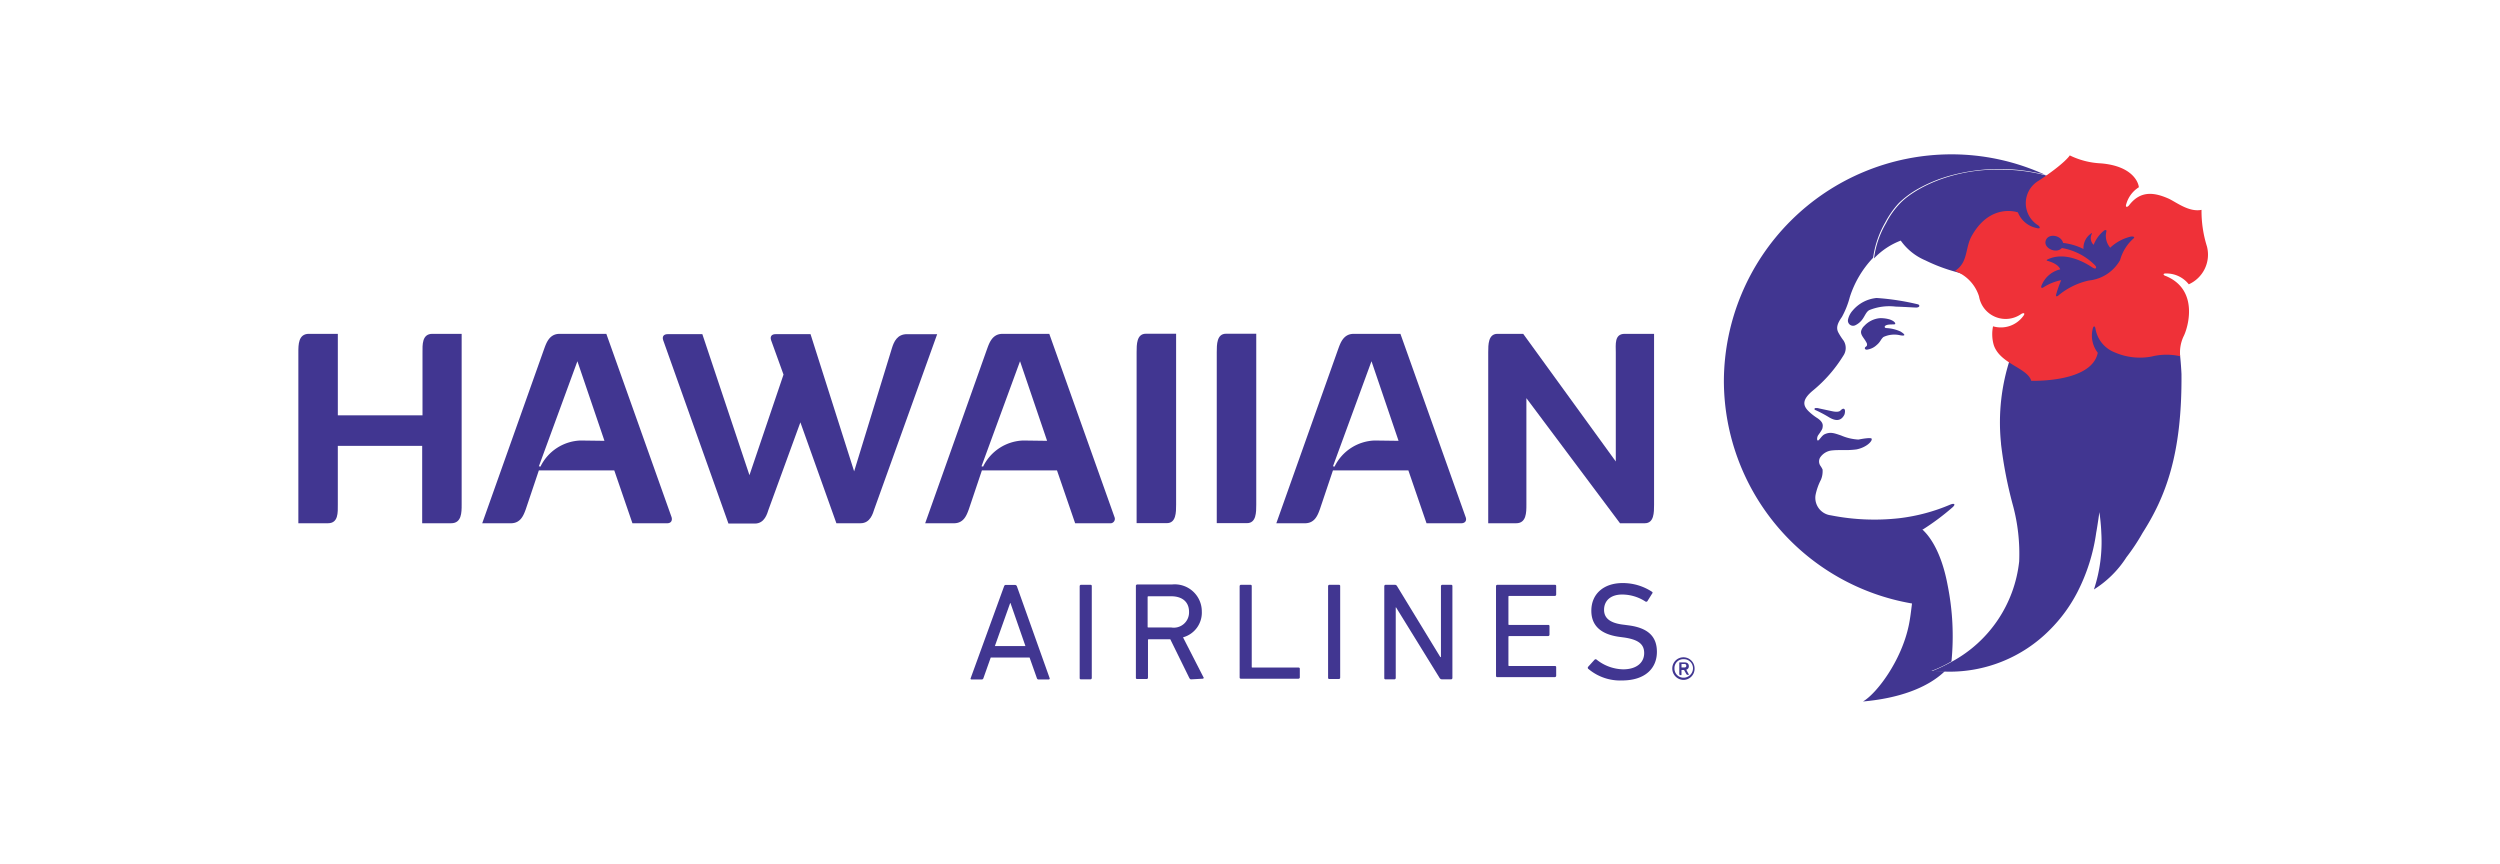 <svg xmlns="http://www.w3.org/2000/svg" xmlns:xlink="http://www.w3.org/1999/xlink" width="243" height="84" viewBox="0 0 243 84">
  <defs>
    <linearGradient id="linear-gradient" x1="-4.639" y1="-1.244" x2="-4.641" y2="-1.226" gradientUnits="objectBoundingBox">
      <stop offset="0" stop-color="#d2068a"/>
      <stop offset="0.737" stop-color="#413691"/>
      <stop offset="1" stop-color="#413691"/>
    </linearGradient>
  </defs>
  <g id="_2" data-name="2" transform="translate(3091 3056)">
    <rect id="Rectangle_41" data-name="Rectangle 41" width="243" height="84" transform="translate(-3091 -3056)" fill="none"/>
    <g id="Page-1" transform="translate(-3109.024 -3372.212)">
      <g id="logo_hawaiian_airlines_logoroll" transform="translate(47.024 331.213)">
        <g id="hawaiian_airlines_logo" transform="translate(0 0)">
          <g id="g556" transform="translate(0 17.438)">
            <g id="Group" transform="translate(0 0)">
              <g id="g558" transform="translate(0 0)">
                <g id="g564" transform="translate(133.547 31.451)">
                  <path id="path566" d="M403.361,454.035a.164.164,0,0,0-.186-.186h-.248c-.031,0-.031,0-.031.031v.278c0,.031,0,.031.031.031h.248c.124,0,.186-.062.186-.155Zm-.65.835a.03.03,0,0,1-.031-.031v-1.114a.03.03,0,0,1,.031-.031h.464c.279,0,.433.124.433.371a.335.335,0,0,1-.248.34l.248.464c.031.031,0,.031-.031.031h-.124c-.031,0-.031-.031-.062-.031l-.248-.433h-.217c-.031,0-.031,0-.031.031v.433a.03.03,0,0,1-.031.031h-.155Zm1.3-.588a.879.879,0,0,0-.9-.9.861.861,0,0,0-.9.9.879.879,0,0,0,.9.9.918.918,0,0,0,.9-.9Zm-2.011,0a1.083,1.083,0,1,1,2.166,0,1.083,1.083,0,0,1-1.083,1.114A1.1,1.1,0,0,1,402,454.283Z" transform="translate(-402 -453.2)" fill="#413691"/>
                </g>
                <g id="g568" transform="translate(0 0.01)">
                  <path id="path570" d="M62.873,369.6v16.615c0,.743,0,1.795-1.021,1.795H59.036v-7.519h-8.2v5.724c0,.743.062,1.795-.959,1.795H47V371.395c0-.743,0-1.795,1.021-1.795h2.816v7.921h8.23v-6.126c0-.712-.062-1.795.959-1.795Z" transform="translate(-47 -369.6)" fill="#413691"/>
                </g>
                <g id="g572" transform="translate(17.872 0.008)">
                  <path id="path574" d="M106.381,380l-2.63-7.735-3.744,10.211.155.031a4.51,4.51,0,0,1,3.9-2.537l2.321.031Zm6.1,8.014H109.1l-1.764-5.136h-7.333l-1.269,3.775c-.217.588-.5,1.361-1.454,1.361H94.5l6-16.894c.217-.588.5-1.516,1.516-1.516h4.548l6.343,17.822c.093.34-.062.588-.433.588Z" transform="translate(-94.5 -369.6)" fill="#413691"/>
                </g>
                <g id="g576" transform="translate(35.427 0.01)">
                  <path id="path578" d="M167.855,369.6l-6.126,17.049c-.124.371-.371,1.361-1.33,1.361h-2.352l-3.5-9.808-3.094,8.478c-.124.371-.371,1.361-1.33,1.361h-2.568l-6.343-17.822c-.124-.371.062-.588.433-.588h3.373l4.579,13.707,3.311-9.777-1.207-3.342c-.124-.371.062-.588.433-.588h3.4l4.239,13.336,3.682-12.005c.186-.588.5-1.33,1.454-1.33h2.939V369.6Z" transform="translate(-141.177 -369.6)" fill="#413691"/>
                </g>
                <g id="g580" transform="translate(60.927 0.008)">
                  <path id="path582" d="M220.75,380l-2.63-7.735-3.744,10.211.155.031a4.51,4.51,0,0,1,3.9-2.537l2.321.031Zm6.1,8.014h-3.373l-1.764-5.136h-7.3l-1.269,3.775c-.217.588-.5,1.361-1.454,1.361H208.9l6-16.894c.217-.588.5-1.516,1.516-1.516h4.548l6.343,17.822a.433.433,0,0,1-.464.588Z" transform="translate(-208.9 -369.6)" fill="#413691"/>
                </g>
                <g id="g584" transform="translate(81.479)">
                  <path id="path586" d="M263.6,371.295c0-.743,0-1.795.9-1.795h2.939v16.615c0,.743,0,1.795-.9,1.795H263.6Z" transform="translate(-263.6 -369.5)" fill="#413691"/>
                </g>
                <g id="g588" transform="translate(89.269)">
                  <path id="path590" d="M284.3,371.295c0-.743,0-1.795.9-1.795h2.939v16.615c0,.743,0,1.795-.9,1.795H284.3Z" transform="translate(-284.3 -369.5)" fill="#413691"/>
                </g>
                <g id="g592" transform="translate(95.058 0.008)">
                  <path id="path594" d="M311.581,380l-2.63-7.735-3.744,10.211.155.031a4.51,4.51,0,0,1,3.9-2.537l2.321.031Zm6.1,8.014H314.3l-1.764-5.136h-7.333l-1.269,3.775c-.217.588-.5,1.361-1.454,1.361H299.7l6-16.894c.217-.588.5-1.516,1.516-1.516h4.548l6.343,17.822c.124.34-.062.588-.433.588Z" transform="translate(-299.7 -369.6)" fill="#413691"/>
                </g>
                <g id="g596" transform="translate(115.655 0.01)">
                  <path id="path598" d="M370.62,369.6v16.615c0,.743,0,1.795-.9,1.795H367.31l-9.1-12.16v10.365c0,.743,0,1.795-.99,1.795H354.5V371.395c0-.743,0-1.795.9-1.795H357.9l9,12.407V371.395c0-.743-.155-1.795.866-1.795Z" transform="translate(-354.5 -369.6)" fill="#413691"/>
                </g>
                <g id="g600" transform="translate(65.335 24.416)">
                  <path id="path602" d="M226,440.441l-1.454-4.177h-.031l-1.485,4.177Zm-2.073-5.817c.031-.062.062-.124.155-.124h.9a.209.209,0,0,1,.186.124l3.187,8.942c.031.062-.031.124-.093.124H227.3a.17.17,0,0,1-.186-.124l-.712-2.011h-3.775l-.712,2.011a.17.17,0,0,1-.186.124h-.959c-.093,0-.124-.062-.093-.124Z" transform="translate(-220.663 -434.5)" fill="#413691"/>
                </g>
                <g id="g604" transform="translate(75.945 24.403)">
                  <path id="path606" d="M248.9,434.524a.133.133,0,0,1,.124-.124h.928a.113.113,0,0,1,.124.124v8.942a.133.133,0,0,1-.124.124h-.928a.113.113,0,0,1-.124-.124Z" transform="translate(-248.9 -434.4)" fill="#413691"/>
                </g>
                <g id="g608" transform="translate(81.408 24.374)">
                  <path id="path610" d="M268.567,436.961c0-.959-.65-1.516-1.733-1.516h-2.2c-.062,0-.093.031-.093.062v2.908c0,.062.031.062.093.062h2.2a1.483,1.483,0,0,0,1.733-1.516Zm.217,6.559c-.093,0-.124-.031-.186-.124l-1.856-3.775h-2.073c-.062,0-.093.031-.093.062v3.682a.133.133,0,0,1-.124.124h-.928a.113.113,0,0,1-.124-.124v-8.942a.133.133,0,0,1,.124-.124H266.9a2.632,2.632,0,0,1,2.908,2.63,2.485,2.485,0,0,1-1.826,2.506l1.98,3.868c.062.062.031.155-.093.155l-1.083.062Z" transform="translate(-263.4 -434.3)" fill="#413691"/>
                </g>
                <g id="g612" transform="translate(91.493 24.403)">
                  <path id="path614" d="M290.2,434.524a.133.133,0,0,1,.124-.124h.928a.113.113,0,0,1,.124.124v7.859c0,.062.031.062.093.062h4.456a.113.113,0,0,1,.124.124v.835a.133.133,0,0,1-.124.124h-5.6a.113.113,0,0,1-.124-.124Z" transform="translate(-290.2 -434.4)" fill="#413691"/>
                </g>
                <g id="g616" transform="translate(100.09 24.403)">
                  <path id="path618" d="M313.1,434.524a.133.133,0,0,1,.124-.124h.928a.113.113,0,0,1,.124.124v8.911a.133.133,0,0,1-.124.124h-.928a.113.113,0,0,1-.124-.124Z" transform="translate(-313.1 -434.4)" fill="#413691"/>
                </g>
                <g id="g620" transform="translate(105.552 24.403)">
                  <path id="path622" d="M327.6,434.524a.133.133,0,0,1,.124-.124h.866a.251.251,0,0,1,.248.124l4.208,6.9h.062v-6.9a.133.133,0,0,1,.124-.124h.866a.113.113,0,0,1,.124.124v8.942a.133.133,0,0,1-.124.124h-.866a.281.281,0,0,1-.248-.124l-4.239-6.869h-.031v6.869a.133.133,0,0,1-.124.124h-.866a.113.113,0,0,1-.124-.124v-8.942Z" transform="translate(-327.6 -434.4)" fill="#413691"/>
                </g>
                <g id="g624" transform="translate(116.412 24.403)">
                  <path id="path626" d="M356.5,434.524a.133.133,0,0,1,.124-.124h5.6a.113.113,0,0,1,.124.124v.835a.133.133,0,0,1-.124.124H357.8c-.062,0-.093.031-.093.062v2.692c0,.062.031.062.093.062h3.775a.113.113,0,0,1,.124.124v.835a.133.133,0,0,1-.124.124H357.8c-.062,0-.093.031-.093.062v2.785c0,.062.031.062.093.062h4.425a.113.113,0,0,1,.124.124v.835a.133.133,0,0,1-.124.124h-5.6a.113.113,0,0,1-.124-.124Z" transform="translate(-356.5 -434.4)" fill="#413691"/>
                </g>
                <g id="g628" transform="translate(125.333 24.236)">
                  <path id="path630" d="M380.256,442.354a.149.149,0,0,1-.031-.217l.619-.681a.146.146,0,0,1,.186-.031,4.263,4.263,0,0,0,2.6.959c1.3,0,2.042-.65,2.042-1.578,0-.8-.464-1.3-1.949-1.516l-.464-.062c-1.826-.248-2.723-1.114-2.723-2.537,0-1.64,1.207-2.692,3.032-2.692a5.156,5.156,0,0,1,2.847.835c.093.062.093.124.031.186l-.464.743a.146.146,0,0,1-.186.031,4.173,4.173,0,0,0-2.259-.681c-1.145,0-1.764.619-1.764,1.485,0,.773.526,1.3,1.949,1.454l.464.062c1.825.247,2.723,1.052,2.723,2.568,0,1.609-1.145,2.785-3.4,2.785a4.786,4.786,0,0,1-3.249-1.114" transform="translate(-380.191 -434)" fill="#413691"/>
                </g>
              </g>
            </g>
          </g>
          <g id="Group_1_" transform="translate(138.561)">
            <g id="g638" transform="translate(0)">
              <g id="g644">
                <g id="g646">
                  <path id="path656" d="M415.4,345.13a22,22,0,0,0,18.286,21.628h0c-.093.773-.186,1.516-.309,2.1h0c-.712,3.465-3.125,6.652-4.456,7.426h0c3.5-.309,6.281-1.33,7.952-2.939h0c-.124,0-1.207-.031-1.3-.031h0a12.449,12.449,0,0,0,1.949-.928h0a25.107,25.107,0,0,0-.371-7.395h0c-.712-3.837-2.166-5.136-2.413-5.384h0l-.031-.031h0c0-.031.031-.031.062-.031h0a23.3,23.3,0,0,0,2.816-2.1h0c.371-.309.248-.464-.155-.309h0a18.04,18.04,0,0,1-4.951,1.33h0a21.717,21.717,0,0,1-6.683-.278h0a1.714,1.714,0,0,1-1.485-1.98h0a5.7,5.7,0,0,1,.526-1.485h0a2.135,2.135,0,0,0,.155-.99h0a2.305,2.305,0,0,0-.217-.371h0a.751.751,0,0,1-.031-.773h0a1.561,1.561,0,0,1,1.207-.712h0c.309-.031.65-.031,1.021-.031h0a8.512,8.512,0,0,0,1.3-.062h0c.99-.186,1.609-.835,1.485-1.052h0c-.093-.124-.99.031-1.269.093h0a4.873,4.873,0,0,1-1.7-.4h0c-.65-.217-1.021-.371-1.578-.124h0c-.371.155-.65.866-.743.526h0a.666.666,0,0,1,.155-.5h0c.124-.186.371-.5.371-.681h0c.031-.186.093-.5-.5-.9h0a5.208,5.208,0,0,1-.866-.681h0c-.557-.557-.65-1.114.433-2.011h0A13.575,13.575,0,0,0,427,342.686h0a1.329,1.329,0,0,0,.031-1.485h0a6.049,6.049,0,0,1-.5-.774h0c-.248-.464-.093-.9.34-1.516h0a8.493,8.493,0,0,0,.774-1.949h0a9.892,9.892,0,0,1,2.259-3.806h0a9.53,9.53,0,0,1,1.176-3.434h0a8.807,8.807,0,0,1,1.33-1.887h0a8.968,8.968,0,0,1,1.826-1.361h0a13.974,13.974,0,0,1,3.032-1.269h0a18.224,18.224,0,0,1,4.951-.681h0a17.875,17.875,0,0,1,4.27.526h0l.186.062h0a21.84,21.84,0,0,0-9.22-2.011h0A22.125,22.125,0,0,0,415.4,345.13m8.818,2.692c-.031.093.031.124.124.155h0a12.6,12.6,0,0,1,1.33.712h0c.866.5,1.238.093,1.423-.248h0c.062-.093.124-.464.031-.557h0c-.093-.124-.248-.031-.4.124h0c-.186.186-.65.093-.8.062h0c-.155-.031-.866-.186-1.3-.279h0a.6.6,0,0,0-.217-.031h0c-.124,0-.186,0-.186.062" transform="translate(-415.4 -323.1)" fill="url(#linear-gradient)"/>
                </g>
              </g>
            </g>
            <g id="g660" transform="translate(12.066 0.104)">
              <g id="g666" transform="translate(0 13.855)">
                <path id="path668" d="M454.2,360.91a24.152,24.152,0,0,0-4.022-.619,3.47,3.47,0,0,0-2.321,1.207,1.927,1.927,0,0,0-.464.9.5.5,0,0,0,.681.557,1.816,1.816,0,0,0,.8-.712c.186-.278.309-.619.588-.773a5.179,5.179,0,0,1,2.568-.34c.99.031,1.826.093,2.011.093.4-.031.309-.278.155-.309" transform="translate(-447.394 -360.287)" fill="#413691"/>
              </g>
              <g id="g670" transform="translate(1.264 15.822)">
                <path id="path672" d="M454.613,366.8a3.723,3.723,0,0,0-1.423-.34c-.155-.031-.186-.186.031-.278.309-.124.866-.031.866-.124.031-.093-.093-.278-.526-.433a3.088,3.088,0,0,0-.99-.124,2.368,2.368,0,0,0-1.485.743,1.048,1.048,0,0,0-.309.5c-.062.309.155.557.34.835a2.711,2.711,0,0,1,.217.371c.031.155.031.248-.124.34-.155.124-.062.34.248.247a1.673,1.673,0,0,0,.835-.433c.371-.309.371-.526.65-.774a2.508,2.508,0,0,1,1.547-.186c.557.124.681,0,.124-.34" transform="translate(-450.765 -365.5)" fill="#413691"/>
              </g>
              <g id="g674" transform="translate(2.524 1.379)">
                <path id="path676" d="M484.089,347.057a30.558,30.558,0,0,0-.34-3.342,18.129,18.129,0,0,0-1.33-5.105,16.4,16.4,0,0,0-4.3-6.621,18.25,18.25,0,0,0-7.147-4.208,1,1,0,0,1-.186-.062h0a17.693,17.693,0,0,0-4.27-.526c-4.92-.093-8.54,1.949-9.808,3.311a7.832,7.832,0,0,0-1.33,1.887,9.066,9.066,0,0,0-1.176,3.434h0a7.044,7.044,0,0,1,2.6-1.733,5.6,5.6,0,0,0,2.383,1.918,16.553,16.553,0,0,0,2.939,1.114s1.918.557,3.868,1.207a6.342,6.342,0,0,1,3.156,2.939c0,.835-.835,1.64-1.671,4.177a19.8,19.8,0,0,0-.928,8.354v.062a41.041,41.041,0,0,0,1.176,6.034h0a18.079,18.079,0,0,1,.588,5.384,12.618,12.618,0,0,1-6.559,9.746h0a16.023,16.023,0,0,1-1.949.928c.093,0,1.207.031,1.3.031a13.7,13.7,0,0,0,10.18-4.053,14.655,14.655,0,0,0,2.692-3.682,18.164,18.164,0,0,0,1.826-5.786c.093-.464.309-1.98.309-1.98s.155,1.083.186,2.042A14.7,14.7,0,0,1,475.58,368a10.08,10.08,0,0,0,3.156-3.125,19.847,19.847,0,0,0,1.578-2.382c2.228-3.5,3.837-7.611,3.775-15.44" transform="translate(-454.2 -327.19)" fill="#413691"/>
              </g>
              <g id="g678" transform="translate(10.388 0)">
                <path id="path680" d="M484.839,337.052q-.046.232.186.093a6.938,6.938,0,0,1,3-1.485,3.942,3.942,0,0,0,3.032-1.98,4.337,4.337,0,0,1,1.269-2.073c.248-.186,0-.247-.217-.217a4.373,4.373,0,0,0-2.011,1.083,1.764,1.764,0,0,1-.371-1.578c.031-.124-.062-.186-.217-.093a3.263,3.263,0,0,0-1.021,1.392.89.89,0,0,1-.186-1.052c.031-.124-.062-.093-.093-.031a1.722,1.722,0,0,0-.712,1.485,5.957,5.957,0,0,0-1.98-.588c-.186-.774-1.485-.99-1.7-.186-.186.712,1.052,1.269,1.578.681a5.936,5.936,0,0,1,3.187,1.64c.155.155.186.279.093.34-.062.062-.279-.062-.557-.248-.309-.186-2.351-1.485-4.115-.619-.093.031-.093.124-.031.124.34.093,1.083.34,1.269.835a2.592,2.592,0,0,0-1.795,1.516c-.155.309.031.34.186.217a5.022,5.022,0,0,1,1.7-.681,11.254,11.254,0,0,0-.5,1.423m14.14-8.261a11.507,11.507,0,0,0,.526,3.558,3.158,3.158,0,0,1-1.764,3.682,2.759,2.759,0,0,0-2.135-1.052c-.464-.031-.34.186-.093.248,3.28,1.361,2.135,5.105,1.7,5.91a3.7,3.7,0,0,0-.309,1.887,6.008,6.008,0,0,0-2.785.031,6.1,6.1,0,0,1-3.558-.4,3,3,0,0,1-1.887-2.29c-.031-.248-.186-.4-.279.031a2.728,2.728,0,0,0,.5,2.29c-.588,2.939-6.467,2.723-6.467,2.723-.371-1.269-3.063-1.64-3.651-3.5a3.808,3.808,0,0,1-.062-1.795,2.692,2.692,0,0,0,2.908-.959c.278-.34.062-.371-.155-.248a2.622,2.622,0,0,1-4.115-1.7A3.869,3.869,0,0,0,475,334.732c1.331-.835.959-2.259,1.671-3.465,1.825-3.187,4.455-2.228,4.455-2.228a2.481,2.481,0,0,0,1.795,1.516c.433.124.371-.093.186-.248a2.533,2.533,0,0,1,.062-4.363c2.568-1.7,3-2.444,3-2.444a7.666,7.666,0,0,0,3.032.774c2.939.248,3.62,1.733,3.682,2.321a2.834,2.834,0,0,0-1.207,1.578c-.155.433.093.371.248.186,1.145-1.516,2.537-1.238,3.868-.65.774.371,1.98,1.33,3.187,1.083" transform="translate(-475 -323.5)" fill="#ef3138"/>
              </g>
            </g>
          </g>
        </g>
      </g>
    </g>
  </g>
</svg>
